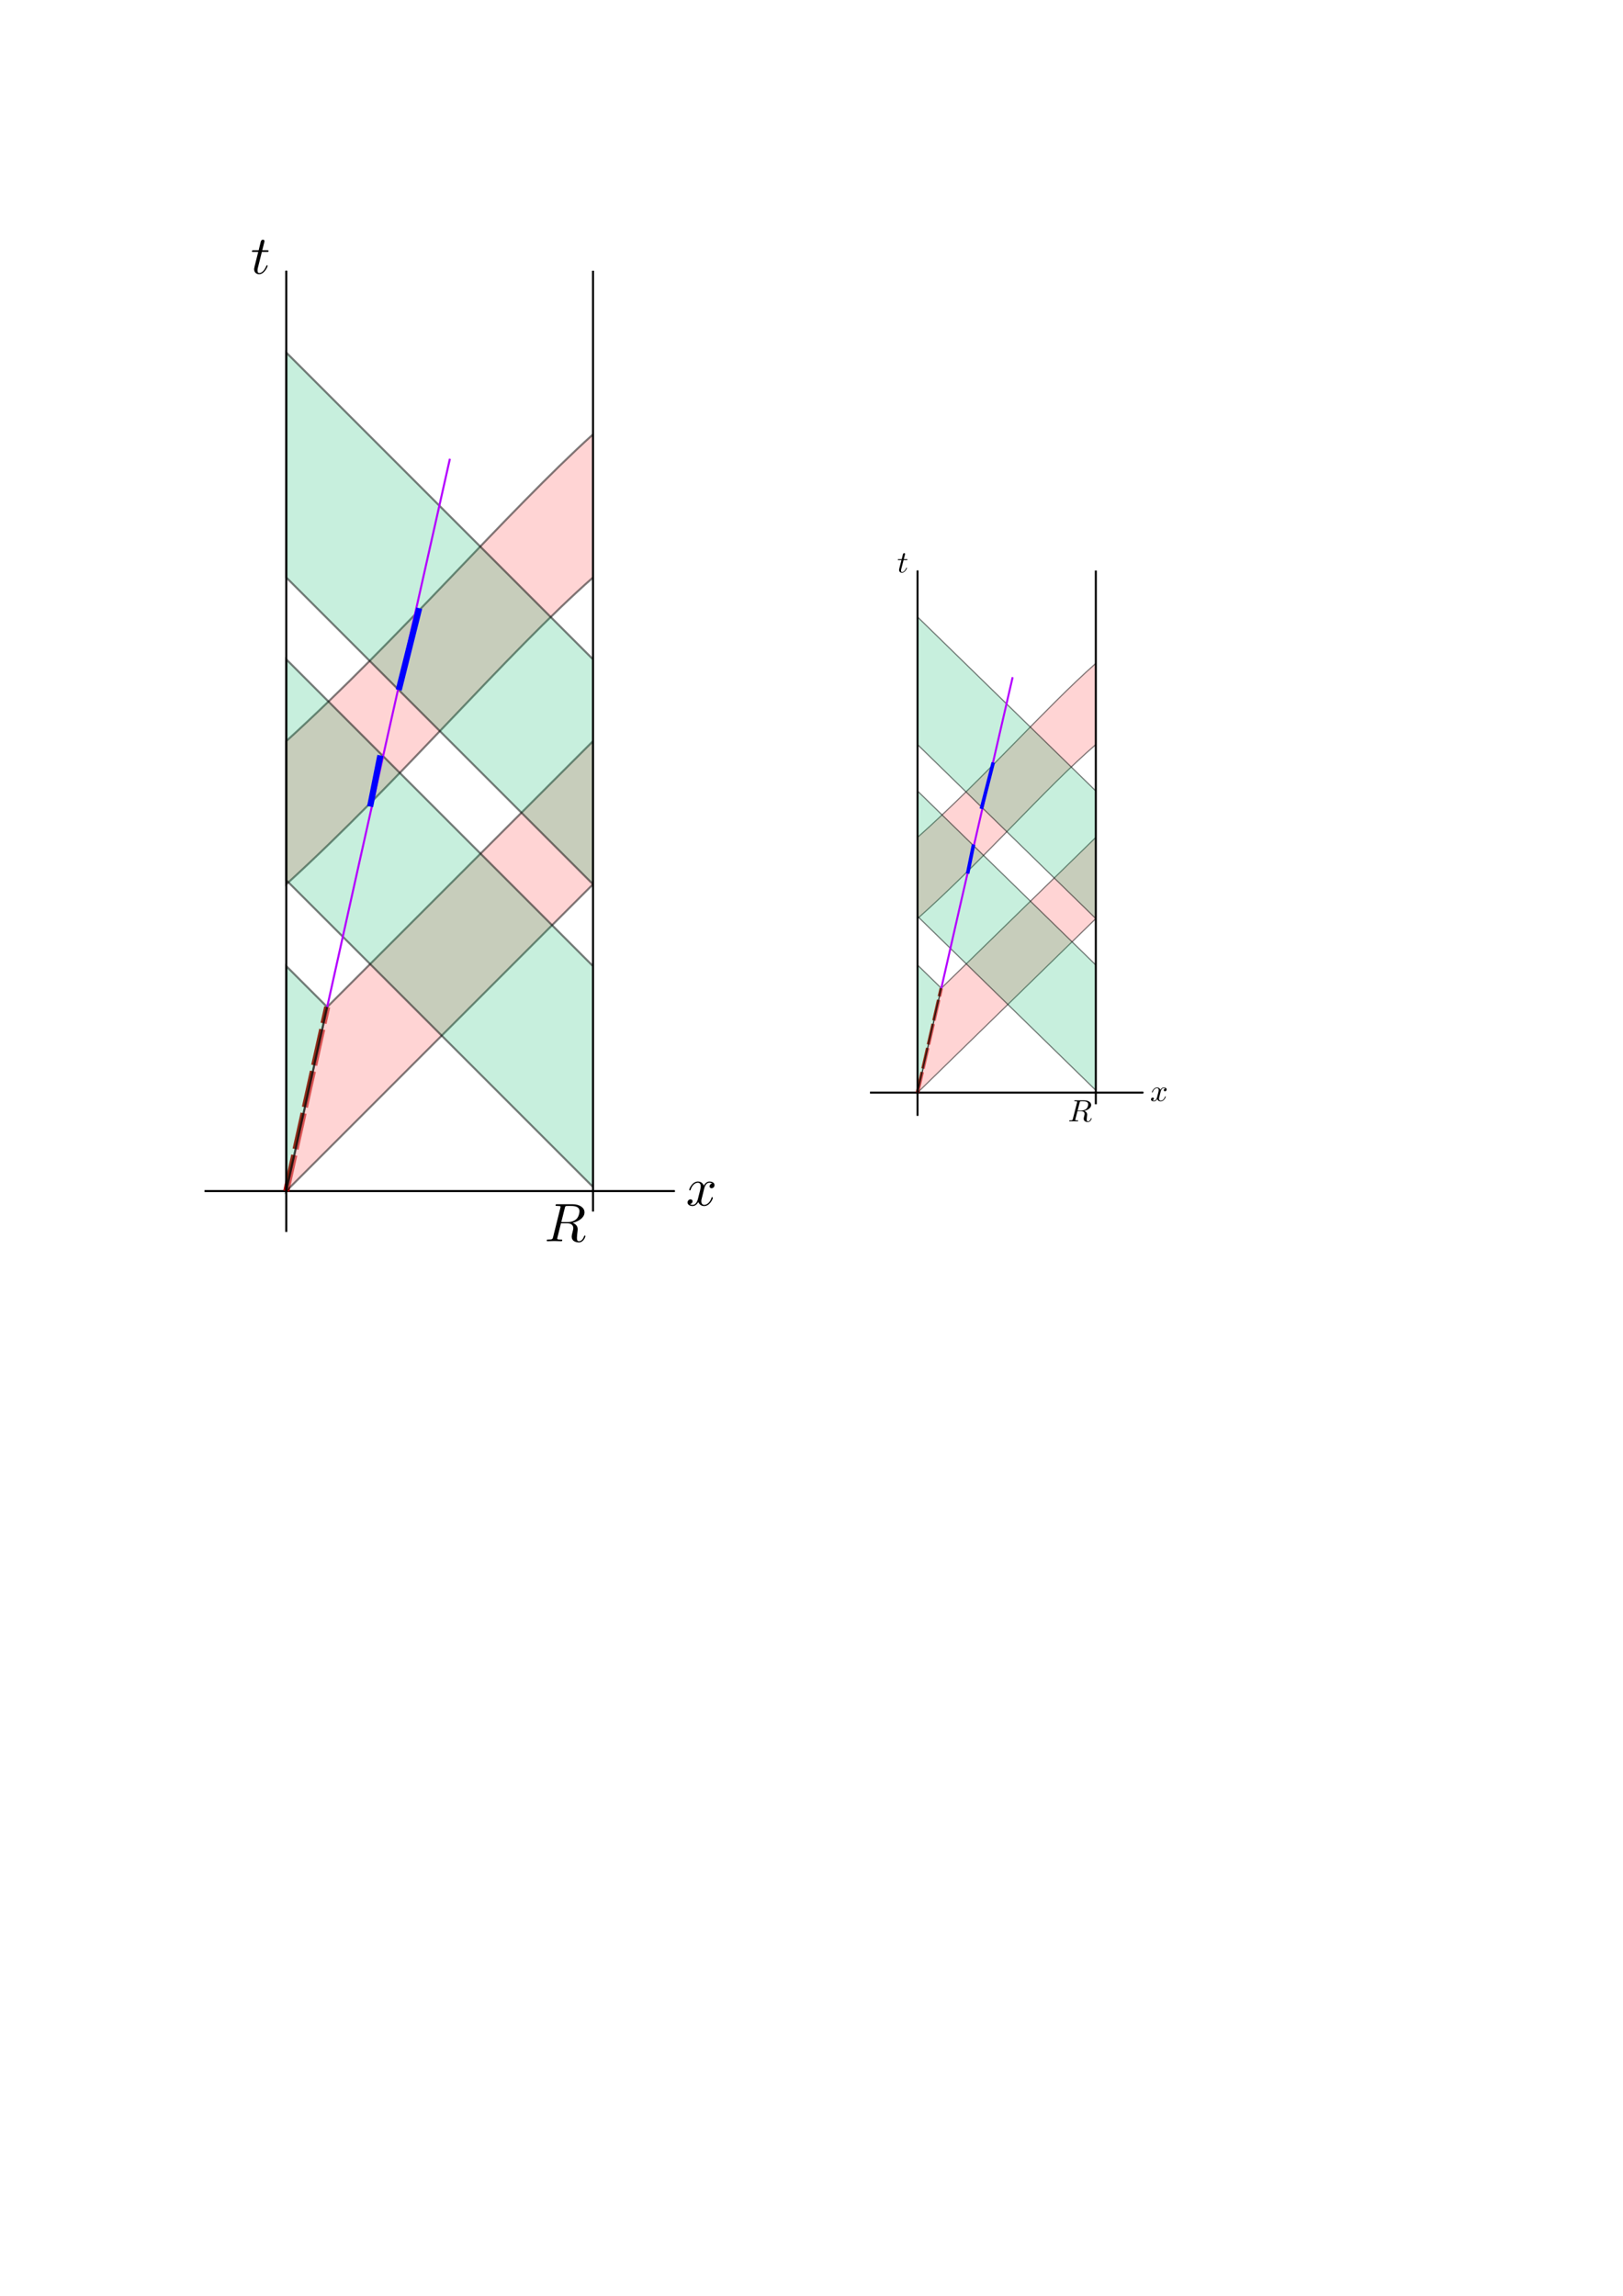 <?xml version="1.0" encoding="UTF-8" standalone="no"?>
<!-- Created with Inkscape (http://www.inkscape.org/) -->

<svg
   xmlns:dc="http://purl.org/dc/elements/1.1/"
   xmlns:cc="http://creativecommons.org/ns#"
   xmlns:rdf="http://www.w3.org/1999/02/22-rdf-syntax-ns#"
   xmlns:svg="http://www.w3.org/2000/svg"
   xmlns="http://www.w3.org/2000/svg"
   xmlns:sodipodi="http://sodipodi.sourceforge.net/DTD/sodipodi-0.dtd"
   xmlns:inkscape="http://www.inkscape.org/namespaces/inkscape"
   width="210mm"
   height="297mm"
   id="svg2"
   version="1.1"
   inkscape:version="0.48.4 r9939"
   sodipodi:docname="p151_exer7_3.svg">
  <sodipodi:namedview
     id="base"
     pagecolor="#ffffff"
     bordercolor="#666666"
     borderopacity="1.0"
     inkscape:pageopacity="0.0"
     inkscape:pageshadow="2"
     inkscape:zoom="2.8284272"
     inkscape:cx="506.21253"
     inkscape:cy="704.30362"
     inkscape:document-units="px"
     inkscape:current-layer="layer1"
     showgrid="true"
     inkscape:window-width="1233"
     inkscape:window-height="981"
     inkscape:window-x="331"
     inkscape:window-y="71"
     inkscape:window-maximized="0">
    <inkscape:grid
       type="xygrid"
       id="grid4099" />
  </sodipodi:namedview>
  <defs
     id="defs4">
    <marker
       inkscape:stockid="Arrow1Mend"
       orient="auto"
       refY="0.0"
       refX="0.0"
       id="Arrow1Mend"
       style="overflow:visible;">
      <path
         id="path4903"
         d="M 0.0,0.0 L 5.0,-5.0 L -12.5,0.0 L 5.0,5.0 L 0.0,0.0 z "
         style="fill-rule:evenodd;stroke:#000000;stroke-width:1.0pt;marker-start:none;"
         transform="scale(0.4) rotate(180) translate(10,0)" />
    </marker>
    <marker
       inkscape:stockid="Arrow1MendH"
       orient="auto"
       refY="0.0"
       refX="0.0"
       id="Arrow1MendH"
       style="overflow:visible;">
      <path
         id="path7350"
         d="M 0.0,0.0 L 5.0,-5.0 L -12.5,0.0 L 5.0,5.0 L 0.0,0.0 z "
         style="marker-start:none;stroke:#b400ff;stroke-width:1.0pt;fill:#b400ff;fill-rule:evenodd"
         transform="scale(0.4) rotate(180) translate(10,0)" />
    </marker>
    <marker
       inkscape:stockid="Arrow1Mend"
       orient="auto"
       refY="0"
       refX="0"
       id="Arrow1Mend-0"
       style="overflow:visible">
      <path
         id="path4903-3"
         d="M 0,0 5,-5 -12.5,0 5,5 0,0 z"
         style="fill-rule:evenodd;stroke:#000000;stroke-width:1pt;marker-start:none"
         transform="matrix(-0.4,0,0,-0.4,-4,0)"
         inkscape:connector-curvature="0" />
    </marker>
    <filter
       height="1.167"
       y="-0.084"
       width="1.835"
       x="-0.418"
       id="filter8362"
       inkscape:collect="always">
      <feGaussianBlur
         id="feGaussianBlur8364"
         stdDeviation="0.87"
         inkscape:collect="always" />
    </filter>
    <filter
       height="1.104"
       y="-0.052"
       width="1.418"
       x="-0.209"
       id="filter8366"
       inkscape:collect="always">
      <feGaussianBlur
         id="feGaussianBlur8368"
         stdDeviation="0.87"
         inkscape:collect="always" />
    </filter>
    <marker
       inkscape:stockid="Arrow1Mend"
       orient="auto"
       refY="0"
       refX="0"
       id="Arrow1Mend-3"
       style="overflow:visible">
      <path
         inkscape:connector-curvature="0"
         id="path4903-6"
         d="M 0,0 5,-5 -12.5,0 5,5 0,0 z"
         style="fill-rule:evenodd;stroke:#000000;stroke-width:1pt;marker-start:none"
         transform="matrix(-0.4,0,0,-0.4,-4,0)" />
    </marker>
    <marker
       inkscape:stockid="Arrow1MendH"
       orient="auto"
       refY="0"
       refX="0"
       id="Arrow1MendH-7"
       style="overflow:visible">
      <path
         inkscape:connector-curvature="0"
         id="path7350-5"
         d="M 0,0 5,-5 -12.5,0 5,5 0,0 z"
         style="fill:#b400ff;fill-rule:evenodd;stroke:#b400ff;stroke-width:1pt;marker-start:none"
         transform="matrix(-0.4,0,0,-0.4,-4,0)" />
    </marker>
    <marker
       inkscape:stockid="Arrow1Mend"
       orient="auto"
       refY="0"
       refX="0"
       id="marker3029"
       style="overflow:visible">
      <path
         inkscape:connector-curvature="0"
         id="path3031"
         d="M 0,0 5,-5 -12.5,0 5,5 0,0 z"
         style="fill-rule:evenodd;stroke:#000000;stroke-width:1pt;marker-start:none"
         transform="matrix(-0.4,0,0,-0.4,-4,0)" />
    </marker>
    <filter
       color-interpolation-filters="sRGB"
       height="1.167"
       y="-0.084"
       width="1.835"
       x="-0.418"
       id="filter8362-3"
       inkscape:collect="always">
      <feGaussianBlur
         id="feGaussianBlur8364-5"
         stdDeviation="0.87"
         inkscape:collect="always" />
    </filter>
    <filter
       color-interpolation-filters="sRGB"
       height="1.104"
       y="-0.052"
       width="1.418"
       x="-0.209"
       id="filter8366-6"
       inkscape:collect="always">
      <feGaussianBlur
         id="feGaussianBlur8368-2"
         stdDeviation="0.87"
         inkscape:collect="always" />
    </filter>
  </defs>
  <g
     inkscape:label="レイヤー 1"
     inkscape:groupmode="layer"
     id="layer1">
    <g
       id="g3997"
       inkscape:export-filename="/home/dhoshu/Documents/study/relativity/gravity_Hartle/tm/p151_exer7_3.png"
       inkscape:export-xdpi="600"
       inkscape:export-ydpi="600">
      <path
         inkscape:connector-curvature="0"
         id="path4121"
         d="m 100,582.362 230,0"
         style="fill:none;stroke:#000000;stroke-width:1px;stroke-linecap:butt;stroke-linejoin:miter;stroke-opacity:1;marker-end:url(#Arrow1Mend)" />
      <path
         sodipodi:nodetypes="cc"
         inkscape:connector-curvature="0"
         id="path5335"
         d="m 140,582.362 20,-90"
         style="fill:none;stroke:#b40000;stroke-width:3;stroke-linecap:butt;stroke-linejoin:miter;stroke-miterlimit:4;stroke-opacity:1;stroke-dasharray:18, 3;stroke-dashoffset:0" />
      <path
         sodipodi:nodetypes="ccccc"
         inkscape:connector-curvature="0"
         id="path5339"
         d="m 290,432.362 -150,150 20,-90 130,-130 z"
         style="opacity:0.5;fill:#ffaaaa;fill-opacity:1;stroke:#000000;stroke-width:1px;stroke-linecap:butt;stroke-linejoin:miter;stroke-opacity:1" />
      <path
         sodipodi:nodetypes="ccccc"
         inkscape:connector-curvature="0"
         id="path5359"
         d="m 140,362.362 0,70 c 55,-50 107.872,-112.872 150,-150 l 0,-70 c -42.128,38.128 -95,100 -150,150 z"
         style="opacity:0.5;fill:#ffaaaa;stroke:#000000;stroke-width:1px;stroke-linecap:butt;stroke-linejoin:miter;stroke-opacity:1" />
      <path
         sodipodi:nodetypes="cccc"
         inkscape:connector-curvature="0"
         id="path7037"
         d="m 140,472.362 0,110 20,-90 z"
         style="opacity:0.5;fill:#00b464;fill-opacity:0.444;stroke:#000000;stroke-width:1px;stroke-linecap:butt;stroke-linejoin:miter;stroke-opacity:1" />
      <path
         sodipodi:nodetypes="ccccc"
         inkscape:connector-curvature="0"
         id="path7041"
         d="m 290,580.362 -150,-150 0,-108 150,150 z"
         style="opacity:0.5;fill:#00b464;fill-opacity:0.444;stroke:#000000;stroke-width:1px;stroke-linecap:butt;stroke-linejoin:miter;stroke-opacity:1" />
      <path
         sodipodi:nodetypes="ccccc"
         inkscape:connector-curvature="0"
         id="path7041-4"
         d="m 290,432.362 -150,-150 0,-110 150,150 z"
         style="opacity:0.5;fill:#00b464;fill-opacity:0.444;stroke:#000000;stroke-width:1px;stroke-linecap:butt;stroke-linejoin:miter;stroke-opacity:1" />
      <path
         sodipodi:nodetypes="cc"
         inkscape:connector-curvature="0"
         id="path7061"
         d="m 160,492.362 c 21.584,-97.362 38.528,-172.448 60,-268"
         style="stroke-linejoin:miter;marker-end:url(#Arrow1MendH);stroke-opacity:1;stroke:#b400ff;stroke-linecap:butt;stroke-width:1px;fill:none" />
      <path
         style="fill:none;stroke:#000000;stroke-width:1px;stroke-linecap:butt;stroke-linejoin:miter;stroke-opacity:1;marker-end:url(#Arrow1Mend)"
         d="m 140,602.362 0,-470"
         id="path7936"
         inkscape:connector-curvature="0" />
      <path
         style="fill:none;stroke:#000000;stroke-width:1;stroke-linecap:butt;stroke-linejoin:miter;stroke-opacity:1;marker-end:none;stroke-miterlimit:4;stroke-dasharray:none"
         d="m 290,592.362 0,-460"
         id="path7936-3"
         inkscape:connector-curvature="0" />
      <path
         style="fill:none;stroke:#0000ff;stroke-width:3;stroke-linecap:butt;stroke-linejoin:miter;stroke-miterlimit:4;stroke-opacity:1;stroke-dasharray:none;filter:url(#filter8362)"
         d="m 181,394.362 5,-25"
         id="path8334"
         inkscape:connector-curvature="0" />
      <path
         style="fill:none;stroke:#0000ff;stroke-width:3;stroke-linecap:butt;stroke-linejoin:miter;stroke-miterlimit:4;stroke-opacity:1;stroke-dasharray:none;filter:url(#filter8366)"
         d="m 195,337.362 10,-40"
         id="path8336"
         inkscape:connector-curvature="0"
         sodipodi:nodetypes="cc" />
      <g
         transform="matrix(0.5,0,0,0.5,186.372,410.655)"
         id="g3033">
        <g
           style="font-style:normal;font-variant:normal;font-weight:normal;font-stretch:normal;letter-spacing:normal;word-spacing:normal;text-anchor:start;fill:none;stroke:#000000;stroke-linecap:butt;stroke-linejoin:miter;stroke-miterlimit:10.433;stroke-opacity:1;stroke-dasharray:none;stroke-dashoffset:0"
           id="content"
           transform="matrix(1.063,0,0,-1.063,-186.024,789.272)"
           xml:space="preserve"
           stroke-miterlimit="10.433"
           font-style="normal"
           font-variant="normal"
           font-weight="normal"
           font-stretch="normal"
           font-size-adjust="none"
           letter-spacing="normal"
           word-spacing="normal"><path
             style="fill:#000000;stroke-width:0"
             inkscape:connector-curvature="0"
             d="m 472.16,421.25 0.03,0.13 0.04,0.15 0.04,0.16 0.04,0.18 0.06,0.19 0.06,0.21 0.06,0.22 0.07,0.22 0.08,0.23 0.09,0.24 0.1,0.25 0.1,0.24 0.11,0.25 0.12,0.25 0.13,0.25 0.14,0.25 0.15,0.24 0.15,0.24 0.17,0.23 0.18,0.22 0.18,0.22 0.2,0.2 0.21,0.19 0.22,0.18 0.23,0.16 0.25,0.14 0.12,0.07 0.13,0.06 0.14,0.05 0.13,0.05 0.14,0.05 0.14,0.04 0.15,0.03 0.15,0.03 0.15,0.02 0.16,0.02 0.16,0.01 0.16,0 c 0.25,0 1.44,0 2.48,-0.64 -1.39,-0.25 -2.39,-1.5 -2.39,-2.69 0,-0.79 0.55,-1.75 1.89,-1.75 1.1,0 2.69,0.89 2.69,2.89 0,2.6 -2.94,3.28 -4.63,3.28 -2.89,0 -4.64,-2.64 -5.23,-3.78 -1.25,3.28 -3.94,3.78 -5.37,3.78 -5.19,0 -8.04,-6.42 -8.04,-7.67 0,-0.5 0.5,-0.5 0.61,-0.5 0.39,0 0.55,0.11 0.64,0.55 1.69,5.28 4.99,6.53 6.68,6.53 0.95,0 2.68,-0.44 2.68,-3.33 0,-1.54 -0.84,-4.89 -2.68,-11.86 -0.8,-3.09 -2.54,-5.18 -4.74,-5.18 -0.3,0 -1.44,0 -2.48,0.65 1.25,0.24 2.34,1.28 2.34,2.69 0,1.34 -1.09,1.73 -1.84,1.73 -1.5,0 -2.75,-1.29 -2.75,-2.89 0,-2.28 2.5,-3.28 4.68,-3.28 3.3,0 5.08,3.49 5.24,3.78 0.59,-1.84 2.39,-3.78 5.37,-3.78 5.14,0 7.99,6.42 7.99,7.67 0,0.5 -0.45,0.5 -0.61,0.5 -0.44,0 -0.55,-0.2 -0.64,-0.54 -1.64,-5.33 -5.03,-6.53 -6.63,-6.53 -1.95,0 -2.75,1.59 -2.75,3.29 0,1.1 0.3,2.19 0.86,4.38 z"
             id="path3036" /></g>      </g>
      <g
         id="g3098"
         transform="matrix(0.5,0,0,0.5,-26.498,-44.969)">
        <g
           word-spacing="normal"
           letter-spacing="normal"
           font-size-adjust="none"
           font-stretch="normal"
           font-weight="normal"
           font-variant="normal"
           font-style="normal"
           stroke-miterlimit="10.433"
           xml:space="preserve"
           transform="matrix(1.063,0,0,-1.063,-186.024,789.272)"
           id="g3100"
           style="font-style:normal;font-variant:normal;font-weight:normal;font-stretch:normal;letter-spacing:normal;word-spacing:normal;text-anchor:start;fill:none;stroke:#000000;stroke-linecap:butt;stroke-linejoin:miter;stroke-miterlimit:10.433;stroke-opacity:1;stroke-dasharray:none;stroke-dashoffset:0"><path
             id="path3102"
             d="m 465.79,426.12 h 4.68 c 0.99,0 1.49,0 1.49,1 0,0.55 -0.5,0.55 -1.39,0.55 h -4.39 c 1.79,7.08 2.04,8.08 2.04,8.37 0,0.85 -0.59,1.35 -1.43,1.35 -0.16,0 -1.55,-0.05 -2,-1.8 l -1.94,-7.92 h -4.69 c -1,0 -1.5,0 -1.5,-0.94 0,-0.61 0.41,-0.61 1.41,-0.61 h 4.37 c -3.58,-14.14 -3.78,-14.98 -3.78,-15.89 0,-2.69 1.89,-4.58 4.58,-4.58 5.08,0 7.92,7.27 7.92,7.67 0,0.5 -0.39,0.5 -0.59,0.5 -0.46,0 -0.5,-0.15 -0.75,-0.7 -2.14,-5.17 -4.78,-6.37 -6.47,-6.37 -1.05,0 -1.55,0.65 -1.55,2.29 0,1.19 0.09,1.55 0.3,2.39 z"
             inkscape:connector-curvature="0"
             style="fill:#000000;stroke-width:0" /></g>      </g>
      <g
         transform="matrix(0.5,0,0,0.5,117.187,428.143)"
         id="g3956">
        <g
           style="font-style:normal;font-variant:normal;font-weight:normal;font-stretch:normal;letter-spacing:normal;word-spacing:normal;text-anchor:start;fill:none;stroke:#000000;stroke-linecap:butt;stroke-linejoin:miter;stroke-miterlimit:10.433;stroke-opacity:1;stroke-dasharray:none;stroke-dashoffset:0"
           id="g3958"
           transform="matrix(1.063,0,0,-1.063,-186.024,789.272)"
           xml:space="preserve"
           stroke-miterlimit="10.433"
           font-style="normal"
           font-variant="normal"
           font-weight="normal"
           font-stretch="normal"
           font-size-adjust="none"
           letter-spacing="normal"
           word-spacing="normal"><path
             style="fill:#000000;stroke-width:0"
             inkscape:connector-curvature="0"
             d="m 481.38,423.14 0.47,0.11 0.48,0.12 0.48,0.14 0.48,0.15 0.49,0.16 0.48,0.18 0.48,0.19 0.47,0.2 0.47,0.22 0.47,0.23 0.46,0.24 0.45,0.25 0.43,0.27 0.43,0.28 0.42,0.29 0.4,0.3 0.39,0.31 0.37,0.32 0.36,0.34 0.33,0.35 0.32,0.35 0.29,0.37 0.28,0.38 0.25,0.39 0.22,0.4 0.2,0.41 0.17,0.42 0.15,0.43 0.11,0.44 0.08,0.45 0.05,0.46 0.02,0.47 c 0,4.28 -4.48,7.47 -11,7.47 h -14.2 c -1,0 -1.45,0 -1.45,-1 0,-0.55 0.45,-0.55 1.4,-0.55 0.1,0 1.05,0 1.89,-0.09 0.89,-0.11 1.35,-0.16 1.35,-0.8 0,-0.2 -0.05,-0.36 -0.21,-0.95 l -6.67,-26.75 c -0.5,-1.95 -0.59,-2.34 -4.53,-2.34 -0.91,0 -1.34,0 -1.34,-1 0,-0.55 0.59,-0.55 0.68,-0.55 1.41,0 4.89,0.16 6.29,0.16 1.39,0 4.93,-0.16 6.32,-0.16 0.41,0 1,0 1,1 0,0.55 -0.45,0.55 -1.39,0.55 -1.84,0 -3.25,0 -3.25,0.89 0,0.29 0.11,0.54 0.16,0.84 l 3.28,13.2 h 5.94 l -0.05,1.11 h -5.59 l 3.25,13 c 0.29,1.19 0.43,1.69 1.39,1.85 0.45,0.04 2.04,0.04 3.03,0.04 3.55,0 9.08,0 9.08,-4.93 0,-1.69 -0.8,-5.13 -2.75,-7.07 -1.28,-1.29 -3.92,-2.89 -8.41,-2.89 l 0.05,-1.11 c 4.53,0 5.42,-2.78 5.42,-4.53 0,-0.75 -0.39,-2.28 -0.69,-3.44 -0.36,-1.39 -0.79,-3.23 -0.79,-4.23 0,-5.37 5.96,-5.37 6.62,-5.37 4.23,0 5.97,5.03 5.97,5.73 0,0.59 -0.55,0.59 -0.59,0.59 -0.46,0 -0.55,-0.36 -0.65,-0.7 -1.25,-3.69 -3.39,-4.53 -4.54,-4.53 -1.64,0 -1.99,1.09 -1.99,3.05 0,1.53 0.3,4.07 0.5,5.67 0.1,0.7 0.21,1.64 0.21,2.34 0,3.83 -3.35,5.38 -4.69,5.88 z"
             id="path3960" /></g>      </g>
    </g>
    <path
       style="fill:none;stroke:#000000;stroke-width:0.974;stroke-linecap:butt;stroke-linejoin:miter;stroke-opacity:1;marker-end:url(#Arrow1Mend);stroke-miterlimit:4;stroke-dasharray:none"
       d="m 425.455,534.243 133.689,0"
       id="path4121-1"
       inkscape:connector-curvature="0"
       inkscape:export-filename="/home/dhoshu/Documents/study/relativity/gravity_Hartle/tm/p151_exer7_3.png"
       inkscape:export-xdpi="600"
       inkscape:export-ydpi="600" />
    <path
       style="fill:none;stroke:#b40000;stroke-width:1.723;stroke-linecap:butt;stroke-linejoin:miter;stroke-miterlimit:4;stroke-opacity:1;stroke-dasharray:10.336, 1.723;stroke-dashoffset:0"
       d="M 448.705,534.243 460.33,483.185"
       id="path5335-2"
       inkscape:connector-curvature="0"
       sodipodi:nodetypes="cc"
       inkscape:export-filename="/home/dhoshu/Documents/study/relativity/gravity_Hartle/tm/p151_exer7_3.png"
       inkscape:export-xdpi="600"
       inkscape:export-ydpi="600" />
    <path
       style="opacity:0.5;fill:#ffaaaa;fill-opacity:1;stroke:#000000;stroke-width:0.574px;stroke-linecap:butt;stroke-linejoin:miter;stroke-opacity:1"
       d="m 535.893,449.146 -87.188,85.097 11.625,-51.058 75.563,-73.751 z"
       id="path5339-7"
       inkscape:connector-curvature="0"
       sodipodi:nodetypes="ccccc"
       inkscape:export-filename="/home/dhoshu/Documents/study/relativity/gravity_Hartle/tm/p151_exer7_3.png"
       inkscape:export-xdpi="600"
       inkscape:export-ydpi="600" />
    <path
       style="opacity:0.5;fill:#ffaaaa;stroke:#000000;stroke-width:0.574px;stroke-linecap:butt;stroke-linejoin:miter;stroke-opacity:1"
       d="m 448.705,409.434 0,39.712 c 31.969,-28.366 62.702,-64.034 87.188,-85.097 l 0,-39.712 c -24.487,21.63 -55.219,56.731 -87.188,85.097 z"
       id="path5359-0"
       inkscape:connector-curvature="0"
       sodipodi:nodetypes="ccccc"
       inkscape:export-filename="/home/dhoshu/Documents/study/relativity/gravity_Hartle/tm/p151_exer7_3.png"
       inkscape:export-xdpi="600"
       inkscape:export-ydpi="600" />
    <path
       style="opacity:0.5;fill:#00b464;fill-opacity:0.444;stroke:#000000;stroke-width:0.574px;stroke-linecap:butt;stroke-linejoin:miter;stroke-opacity:1"
       d="m 448.705,471.838 0,62.405 11.625,-51.058 z"
       id="path7037-9"
       inkscape:connector-curvature="0"
       sodipodi:nodetypes="cccc"
       inkscape:export-filename="/home/dhoshu/Documents/study/relativity/gravity_Hartle/tm/p151_exer7_3.png"
       inkscape:export-xdpi="600"
       inkscape:export-ydpi="600" />
    <path
       style="opacity:0.5;fill:#00b464;fill-opacity:0.444;stroke:#000000;stroke-width:0.574px;stroke-linecap:butt;stroke-linejoin:miter;stroke-opacity:1"
       d="m 535.893,533.108 -87.188,-85.097 0,-61.27 87.188,85.097 z"
       id="path7041-3"
       inkscape:connector-curvature="0"
       sodipodi:nodetypes="ccccc"
       inkscape:export-filename="/home/dhoshu/Documents/study/relativity/gravity_Hartle/tm/p151_exer7_3.png"
       inkscape:export-xdpi="600"
       inkscape:export-ydpi="600" />
    <path
       style="opacity:0.5;fill:#00b464;fill-opacity:0.444;stroke:#000000;stroke-width:0.574px;stroke-linecap:butt;stroke-linejoin:miter;stroke-opacity:1"
       d="m 535.893,449.146 -87.188,-85.097 0,-62.405 87.188,85.097 z"
       id="path7041-4-6"
       inkscape:connector-curvature="0"
       sodipodi:nodetypes="ccccc"
       inkscape:export-filename="/home/dhoshu/Documents/study/relativity/gravity_Hartle/tm/p151_exer7_3.png"
       inkscape:export-xdpi="600"
       inkscape:export-ydpi="600" />
    <path
       style="fill:none;stroke:#b400ff;stroke-width:0.974;stroke-linecap:butt;stroke-linejoin:miter;stroke-opacity:1;marker-end:url(#Arrow1MendH);stroke-miterlimit:4;stroke-dasharray:none"
       d="m 460.33,483.185 c 12.546,-55.235 22.394,-97.832 34.875,-152.04"
       id="path7061-0"
       inkscape:connector-curvature="0"
       sodipodi:nodetypes="cc"
       inkscape:export-filename="/home/dhoshu/Documents/study/relativity/gravity_Hartle/tm/p151_exer7_3.png"
       inkscape:export-xdpi="600"
       inkscape:export-ydpi="600" />
    <path
       inkscape:connector-curvature="0"
       id="path7936-6"
       d="m 448.705,545.589 0,-266.638"
       style="fill:none;stroke:#000000;stroke-width:0.974;stroke-linecap:butt;stroke-linejoin:miter;stroke-opacity:1;marker-end:url(#Arrow1Mend);stroke-miterlimit:4;stroke-dasharray:none"
       inkscape:export-filename="/home/dhoshu/Documents/study/relativity/gravity_Hartle/tm/p151_exer7_3.png"
       inkscape:export-xdpi="600"
       inkscape:export-ydpi="600" />
    <path
       inkscape:connector-curvature="0"
       id="path7936-3-2"
       d="m 535.893,539.916 0,-260.965"
       style="fill:none;stroke:#000000;stroke-width:0.974;stroke-linecap:butt;stroke-linejoin:miter;stroke-miterlimit:4;stroke-opacity:1;stroke-dasharray:none;marker-end:none"
       inkscape:export-filename="/home/dhoshu/Documents/study/relativity/gravity_Hartle/tm/p151_exer7_3.png"
       inkscape:export-xdpi="600"
       inkscape:export-ydpi="600" />
    <path
       inkscape:connector-curvature="0"
       id="path8334-6"
       d="m 181,394.362 5,-25"
       style="fill:none;stroke:#0000ff;stroke-width:3;stroke-linecap:butt;stroke-linejoin:miter;stroke-miterlimit:4;stroke-opacity:1;stroke-dasharray:none;filter:url(#filter8362-3)"
       transform="matrix(0.581,0,0,0.567,368.036,203.507)"
       inkscape:export-filename="/home/dhoshu/Documents/study/relativity/gravity_Hartle/tm/p151_exer7_3.png"
       inkscape:export-xdpi="600"
       inkscape:export-ydpi="600" />
    <path
       sodipodi:nodetypes="cc"
       inkscape:connector-curvature="0"
       id="path8336-1"
       d="m 195,337.362 10,-40"
       style="fill:none;stroke:#0000ff;stroke-width:3;stroke-linecap:butt;stroke-linejoin:miter;stroke-miterlimit:4;stroke-opacity:1;stroke-dasharray:none;filter:url(#filter8366-6)"
       transform="matrix(0.581,0,0,0.567,366.622,204.214)"
       inkscape:export-filename="/home/dhoshu/Documents/study/relativity/gravity_Hartle/tm/p151_exer7_3.png"
       inkscape:export-xdpi="600"
       inkscape:export-ydpi="600" />
    <g
       id="g3033-8"
       transform="matrix(0.291,0,0,0.284,475.659,436.831)"
       inkscape:export-filename="/home/dhoshu/Documents/study/relativity/gravity_Hartle/tm/p151_exer7_3.png"
       inkscape:export-xdpi="600"
       inkscape:export-ydpi="600">
      <g
         word-spacing="normal"
         letter-spacing="normal"
         font-size-adjust="none"
         font-stretch="normal"
         font-weight="normal"
         font-variant="normal"
         font-style="normal"
         stroke-miterlimit="10.433"
         xml:space="preserve"
         transform="matrix(1.063,0,0,-1.063,-186.024,789.272)"
         id="content-7"
         style="font-style:normal;font-variant:normal;font-weight:normal;font-stretch:normal;letter-spacing:normal;word-spacing:normal;text-anchor:start;fill:none;stroke:#000000;stroke-linecap:butt;stroke-linejoin:miter;stroke-miterlimit:10.433;stroke-opacity:1;stroke-dasharray:none;stroke-dashoffset:0"><path
           id="path3036-9"
           d="m 472.16,421.25 0.03,0.13 0.04,0.15 0.04,0.16 0.04,0.18 0.06,0.19 0.06,0.21 0.06,0.22 0.07,0.22 0.08,0.23 0.09,0.24 0.1,0.25 0.1,0.24 0.11,0.25 0.12,0.25 0.13,0.25 0.14,0.25 0.15,0.24 0.15,0.24 0.17,0.23 0.18,0.22 0.18,0.22 0.2,0.2 0.21,0.19 0.22,0.18 0.23,0.16 0.25,0.14 0.12,0.07 0.13,0.06 0.14,0.05 0.13,0.05 0.14,0.05 0.14,0.04 0.15,0.03 0.15,0.03 0.15,0.02 0.16,0.02 0.16,0.01 0.16,0 c 0.25,0 1.44,0 2.48,-0.64 -1.39,-0.25 -2.39,-1.5 -2.39,-2.69 0,-0.79 0.55,-1.75 1.89,-1.75 1.1,0 2.69,0.89 2.69,2.89 0,2.6 -2.94,3.28 -4.63,3.28 -2.89,0 -4.64,-2.64 -5.23,-3.78 -1.25,3.28 -3.94,3.78 -5.37,3.78 -5.19,0 -8.04,-6.42 -8.04,-7.67 0,-0.5 0.5,-0.5 0.61,-0.5 0.39,0 0.55,0.11 0.64,0.55 1.69,5.28 4.99,6.53 6.68,6.53 0.95,0 2.68,-0.44 2.68,-3.33 0,-1.54 -0.84,-4.89 -2.68,-11.86 -0.8,-3.09 -2.54,-5.18 -4.74,-5.18 -0.3,0 -1.44,0 -2.48,0.65 1.25,0.24 2.34,1.28 2.34,2.69 0,1.34 -1.09,1.73 -1.84,1.73 -1.5,0 -2.75,-1.29 -2.75,-2.89 0,-2.28 2.5,-3.28 4.68,-3.28 3.3,0 5.08,3.49 5.24,3.78 0.59,-1.84 2.39,-3.78 5.37,-3.78 5.14,0 7.99,6.42 7.99,7.67 0,0.5 -0.45,0.5 -0.61,0.5 -0.44,0 -0.55,-0.2 -0.64,-0.54 -1.64,-5.33 -5.03,-6.53 -6.63,-6.53 -1.95,0 -2.75,1.59 -2.75,3.29 0,1.1 0.3,2.19 0.86,4.38 z"
           inkscape:connector-curvature="0"
           style="fill:#000000;stroke-width:0" /></g>    </g>
    <g
       transform="matrix(0.291,0,0,0.284,351.927,178.349)"
       id="g3098-2"
       inkscape:export-filename="/home/dhoshu/Documents/study/relativity/gravity_Hartle/tm/p151_exer7_3.png"
       inkscape:export-xdpi="600"
       inkscape:export-ydpi="600">
      <g
         style="font-style:normal;font-variant:normal;font-weight:normal;font-stretch:normal;letter-spacing:normal;word-spacing:normal;text-anchor:start;fill:none;stroke:#000000;stroke-linecap:butt;stroke-linejoin:miter;stroke-miterlimit:10.433;stroke-opacity:1;stroke-dasharray:none;stroke-dashoffset:0"
         id="g3100-0"
         transform="matrix(1.063,0,0,-1.063,-186.024,789.272)"
         xml:space="preserve"
         stroke-miterlimit="10.433"
         font-style="normal"
         font-variant="normal"
         font-weight="normal"
         font-stretch="normal"
         font-size-adjust="none"
         letter-spacing="normal"
         word-spacing="normal"><path
           style="fill:#000000;stroke-width:0"
           inkscape:connector-curvature="0"
           d="m 465.79,426.12 h 4.68 c 0.99,0 1.49,0 1.49,1 0,0.55 -0.5,0.55 -1.39,0.55 h -4.39 c 1.79,7.08 2.04,8.08 2.04,8.37 0,0.85 -0.59,1.35 -1.43,1.35 -0.16,0 -1.55,-0.05 -2,-1.8 l -1.94,-7.92 h -4.69 c -1,0 -1.5,0 -1.5,-0.94 0,-0.61 0.41,-0.61 1.41,-0.61 h 4.37 c -3.58,-14.14 -3.78,-14.98 -3.78,-15.89 0,-2.69 1.89,-4.58 4.58,-4.58 5.08,0 7.92,7.27 7.92,7.67 0,0.5 -0.39,0.5 -0.59,0.5 -0.46,0 -0.5,-0.15 -0.75,-0.7 -2.14,-5.17 -4.78,-6.37 -6.47,-6.37 -1.05,0 -1.55,0.65 -1.55,2.29 0,1.19 0.09,1.55 0.3,2.39 z"
           id="path3102-2" /></g>    </g>
    <g
       id="g3956-3"
       transform="matrix(0.291,0,0,0.284,435.445,446.752)"
       inkscape:export-filename="/home/dhoshu/Documents/study/relativity/gravity_Hartle/tm/p151_exer7_3.png"
       inkscape:export-xdpi="600"
       inkscape:export-ydpi="600">
      <g
         word-spacing="normal"
         letter-spacing="normal"
         font-size-adjust="none"
         font-stretch="normal"
         font-weight="normal"
         font-variant="normal"
         font-style="normal"
         stroke-miterlimit="10.433"
         xml:space="preserve"
         transform="matrix(1.063,0,0,-1.063,-186.024,789.272)"
         id="g3958-7"
         style="font-style:normal;font-variant:normal;font-weight:normal;font-stretch:normal;letter-spacing:normal;word-spacing:normal;text-anchor:start;fill:none;stroke:#000000;stroke-linecap:butt;stroke-linejoin:miter;stroke-miterlimit:10.433;stroke-opacity:1;stroke-dasharray:none;stroke-dashoffset:0"><path
           id="path3960-5"
           d="m 481.38,423.14 0.47,0.11 0.48,0.12 0.48,0.14 0.48,0.15 0.49,0.16 0.48,0.18 0.48,0.19 0.47,0.2 0.47,0.22 0.47,0.23 0.46,0.24 0.45,0.25 0.43,0.27 0.43,0.28 0.42,0.29 0.4,0.3 0.39,0.31 0.37,0.32 0.36,0.34 0.33,0.35 0.32,0.35 0.29,0.37 0.28,0.38 0.25,0.39 0.22,0.4 0.2,0.41 0.17,0.42 0.15,0.43 0.11,0.44 0.08,0.45 0.05,0.46 0.02,0.47 c 0,4.28 -4.48,7.47 -11,7.47 h -14.2 c -1,0 -1.45,0 -1.45,-1 0,-0.55 0.45,-0.55 1.4,-0.55 0.1,0 1.05,0 1.89,-0.09 0.89,-0.11 1.35,-0.16 1.35,-0.8 0,-0.2 -0.05,-0.36 -0.21,-0.95 l -6.67,-26.75 c -0.5,-1.95 -0.59,-2.34 -4.53,-2.34 -0.91,0 -1.34,0 -1.34,-1 0,-0.55 0.59,-0.55 0.68,-0.55 1.41,0 4.89,0.16 6.29,0.16 1.39,0 4.93,-0.16 6.32,-0.16 0.41,0 1,0 1,1 0,0.55 -0.45,0.55 -1.39,0.55 -1.84,0 -3.25,0 -3.25,0.89 0,0.29 0.11,0.54 0.16,0.84 l 3.28,13.2 h 5.94 l -0.05,1.11 h -5.59 l 3.25,13 c 0.29,1.19 0.43,1.69 1.39,1.85 0.45,0.04 2.04,0.04 3.03,0.04 3.55,0 9.08,0 9.08,-4.93 0,-1.69 -0.8,-5.13 -2.75,-7.07 -1.28,-1.29 -3.92,-2.89 -8.41,-2.89 l 0.05,-1.11 c 4.53,0 5.42,-2.78 5.42,-4.53 0,-0.75 -0.39,-2.28 -0.69,-3.44 -0.36,-1.39 -0.79,-3.23 -0.79,-4.23 0,-5.37 5.96,-5.37 6.62,-5.37 4.23,0 5.97,5.03 5.97,5.73 0,0.59 -0.55,0.59 -0.59,0.59 -0.46,0 -0.55,-0.36 -0.65,-0.7 -1.25,-3.69 -3.39,-4.53 -4.54,-4.53 -1.64,0 -1.99,1.09 -1.99,3.05 0,1.53 0.3,4.07 0.5,5.67 0.1,0.7 0.21,1.64 0.21,2.34 0,3.83 -3.35,5.38 -4.69,5.88 z"
           inkscape:connector-curvature="0"
           style="fill:#000000;stroke-width:0" /></g>    </g>
  </g>
</svg>
